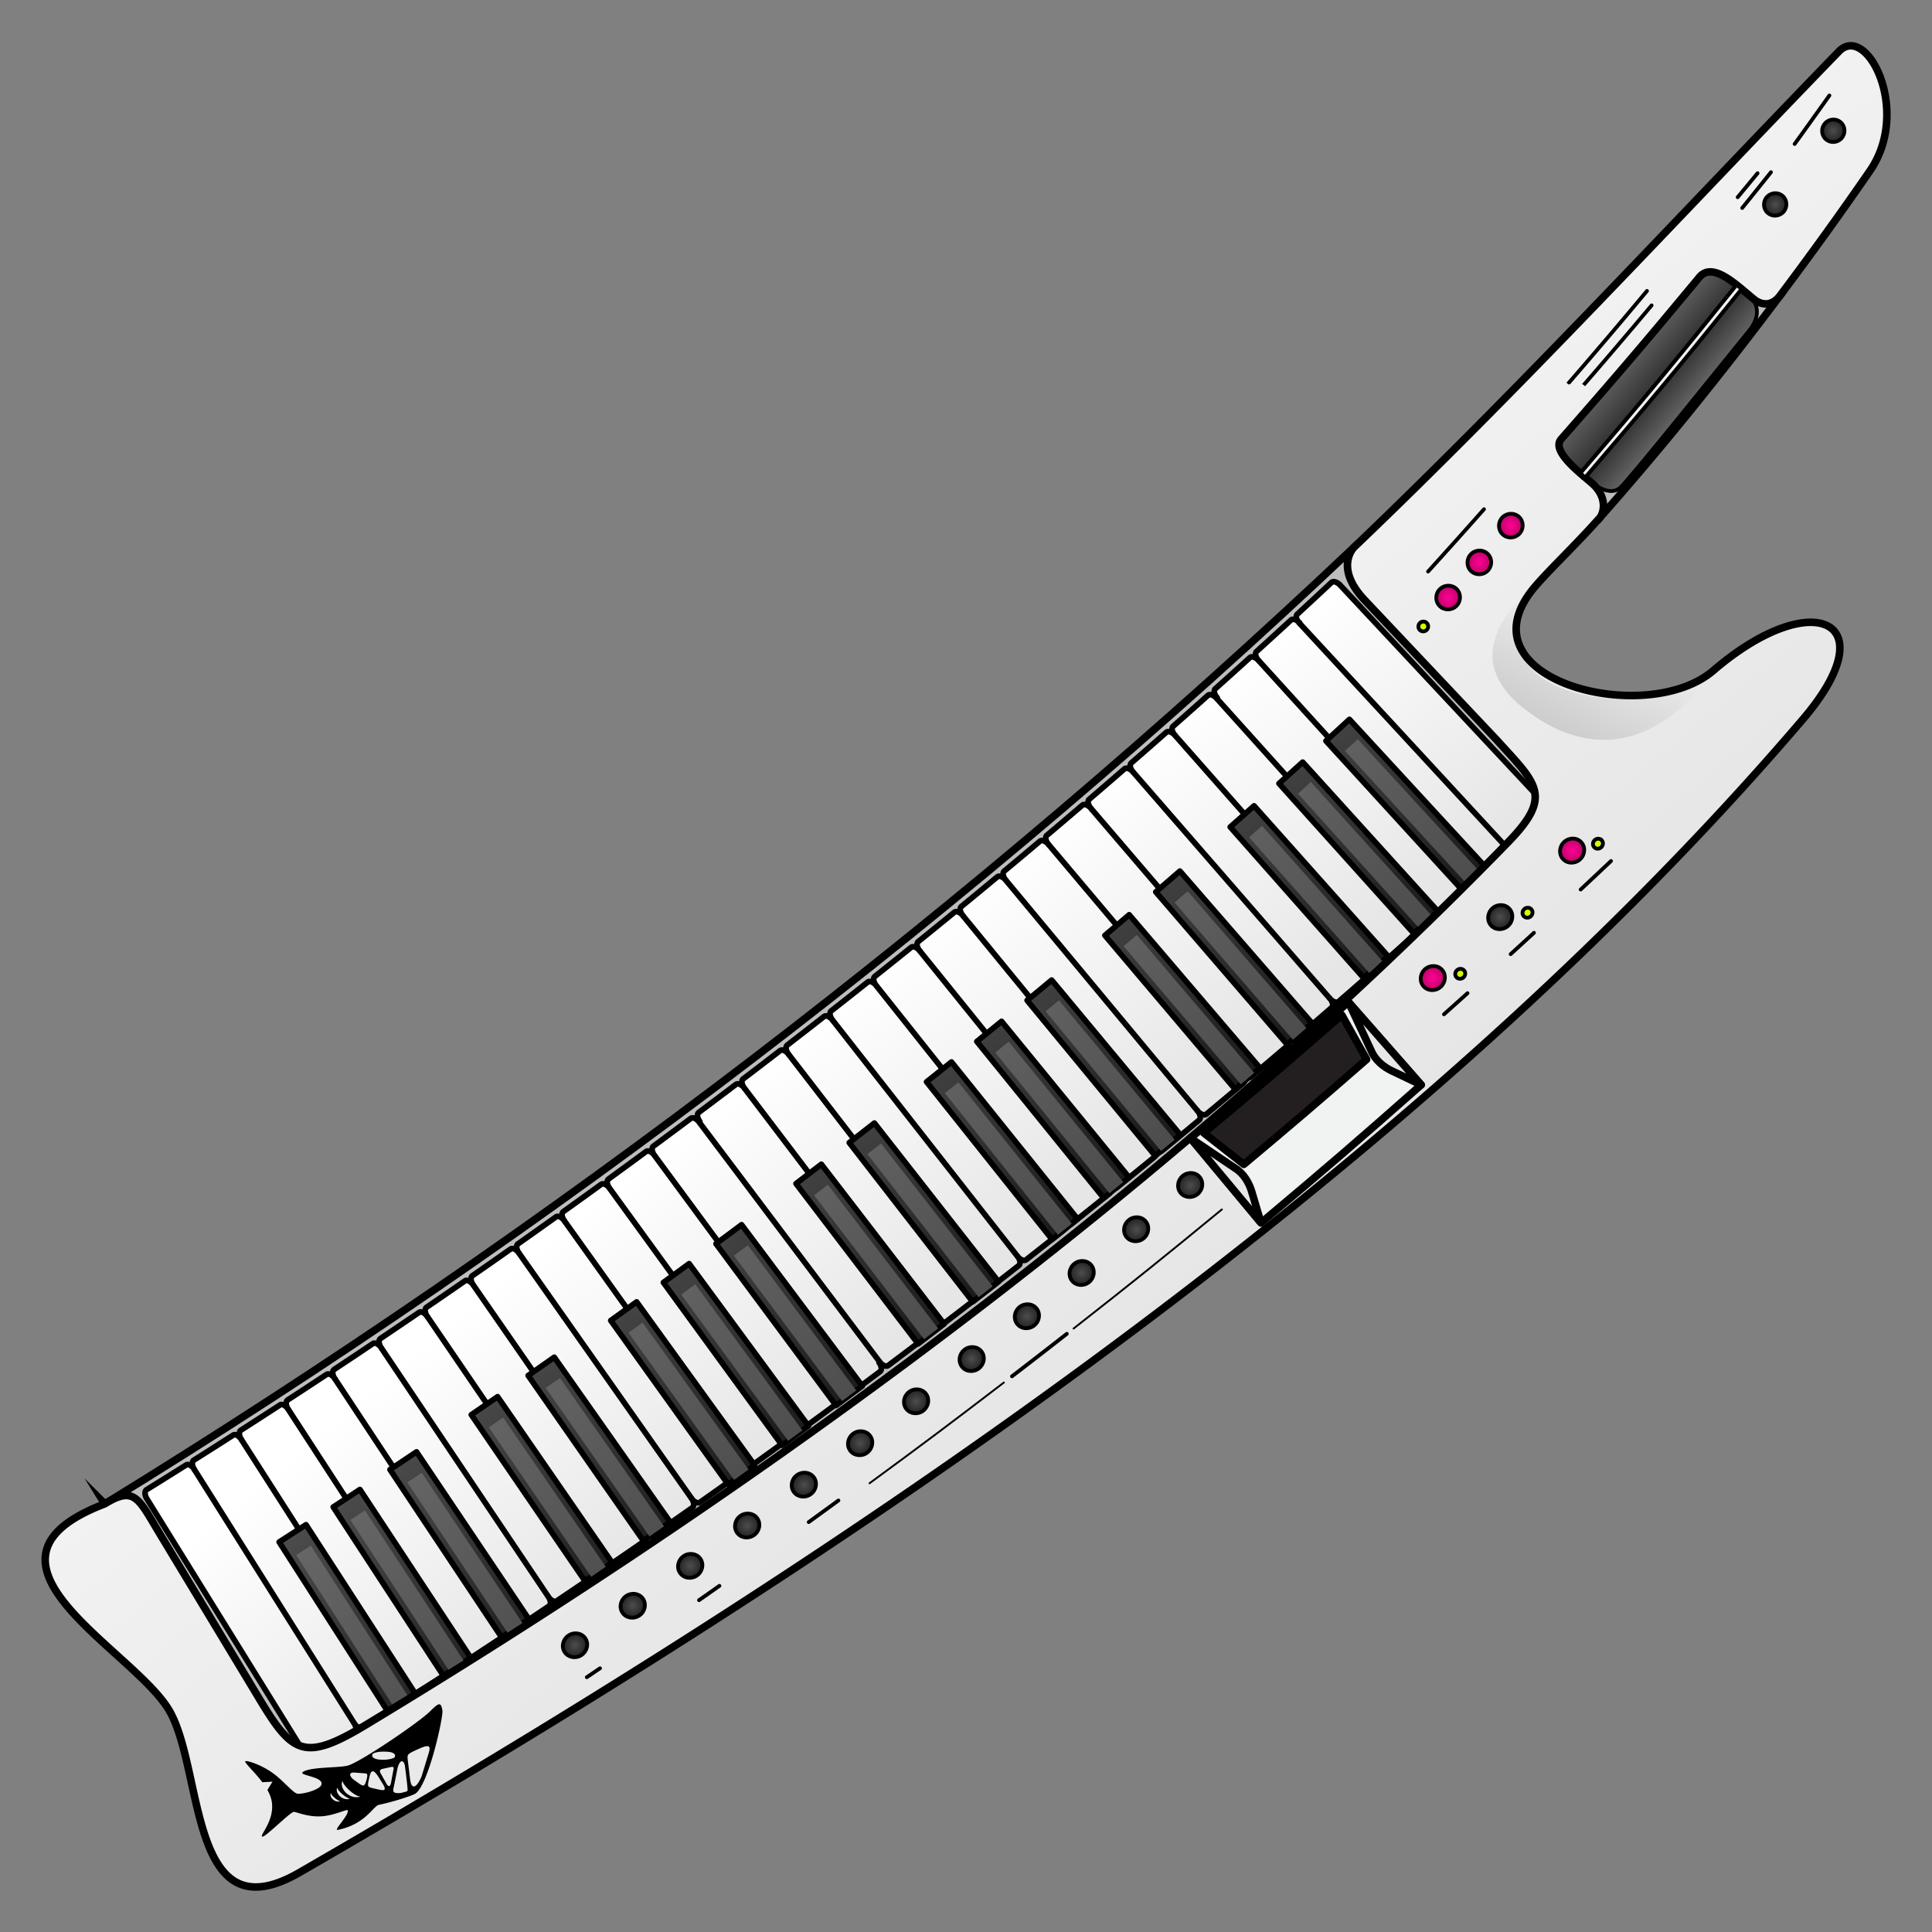<svg xmlns="http://www.w3.org/2000/svg" xmlns:xlink="http://www.w3.org/1999/xlink" viewBox="0 0 256 256">
    <rect x="0" y="0" width="256" height="256" fill="#808080" stroke="none"/>
    <defs>
        <linearGradient id="innoGrad8">
            <stop offset="0" stop-color="#ff0290"/>
            <stop offset="1" stop-color="#b30165"/>
        </linearGradient>
        <linearGradient id="innoGrad7">
            <stop offset="0" stop-color="#4d4d4d"/>
            <stop offset="1" stop-color="#1a1a1a"/>
        </linearGradient>
        <linearGradient id="innoGrad6">
            <stop offset="0" stop-color="#333"/>
            <stop offset="1" stop-color="#666"/>
        </linearGradient>
        <linearGradient id="innoGrad5">
            <stop offset="0" stop-color="#ccc"/>
            <stop offset="1" stop-color="#ccc" stop-opacity="0"/>
        </linearGradient>
        <linearGradient id="innoGrad4">
            <stop offset="0" stop-color="#e6e6e6"/>
            <stop offset="1" stop-color="#f2f2f2"/>
        </linearGradient>
        <linearGradient id="innoGrad3">
            <stop offset="0" stop-color="#4d4d4d"/>
            <stop offset="1" stop-color="#666"/>
        </linearGradient>
        <linearGradient id="innoGrad2">
            <stop offset="0" stop-color="#1a1a1a"/>
            <stop offset="1" stop-color="#4d4d4d"/>
        </linearGradient>
        <linearGradient id="innoGrad1">
            <stop offset="0" stop-color="#fff"/>
            <stop offset="1" stop-color="#e6e6e6"/>
        </linearGradient>
        <linearGradient id="linearGradient1178" x1="176.118" x2="176.118" y1="113.629" y2="145.844" gradientUnits="userSpaceOnUse" xlink:href="#innoGrad1"/>
        <linearGradient id="linearGradient1189" x1="99.35" x2="99.35" y1="148.296" y2="119.591" gradientUnits="userSpaceOnUse" xlink:href="#innoGrad2"/>
        <linearGradient id="linearGradient1197" x1="98.541" x2="98.541" y1="148.269" y2="122.2" gradientUnits="userSpaceOnUse" xlink:href="#innoGrad3"/>
        <linearGradient id="linearGradient1213" x1="-5.814" x2="-5.814" y1="163.048" y2="103.22" gradientUnits="userSpaceOnUse" xlink:href="#innoGrad4"/>
        <linearGradient id="linearGradient1221" x1="184.208" x2="194.858" y1="142.779" y2="138.56" gradientUnits="userSpaceOnUse" xlink:href="#innoGrad5"/>
        <linearGradient id="linearGradient1235" x1="203.655" x2="202.839" y1="121.664" y2="116.908" gradientUnits="userSpaceOnUse" xlink:href="#innoGrad6"/>
        <linearGradient id="linearGradient1243" x1="203.769" x2="204.463" y1="122.351" y2="126.061" gradientUnits="userSpaceOnUse" xlink:href="#innoGrad6"/>
        <radialGradient id="radialGradient1283" cx="221.252" cy="143.727" r="1.472" fx="221.252" fy="143.727" gradientTransform="matrix(1 0 0 .988 0 1.758)" gradientUnits="userSpaceOnUse" xlink:href="#innoGrad7"/>
        <radialGradient id="radialGradient1301" cx="229.63" cy="145.771" r="1.47" fx="229.63" fy="145.771" gradientTransform="matrix(1 0 0 .989 0 1.587)" gradientUnits="userSpaceOnUse" xlink:href="#innoGrad7"/>
        <radialGradient id="radialGradient1309" cx="54.184" cy="144.223" r="1.591" fx="54.184" fy="144.223" gradientTransform="matrix(1 0 0 .954 0 6.617)" gradientUnits="userSpaceOnUse" xlink:href="#innoGrad7"/>
        <radialGradient id="radialGradient1311" cx="60.483" cy="144.708" r="1.589" fx="60.483" fy="144.708" gradientTransform="matrix(1 0 0 .957 0 6.193)" gradientUnits="userSpaceOnUse" xlink:href="#innoGrad7"/>
        <radialGradient id="radialGradient1313" cx="66.66" cy="145.319" r="1.59" fx="66.66" fy="145.319" gradientTransform="matrix(1 0 0 .956 0 6.398)" gradientUnits="userSpaceOnUse" xlink:href="#innoGrad7"/>
        <radialGradient id="radialGradient1315" cx="73.095" cy="145.849" r="1.59" fx="73.095" fy="145.849" gradientTransform="matrix(1 0 0 .956 0 6.421)" gradientUnits="userSpaceOnUse" xlink:href="#innoGrad7"/>
        <radialGradient id="radialGradient1317" cx="79.209" cy="146.595" r="1.589" fx="79.209" fy="146.595" gradientTransform="matrix(1 0 0 .957 0 6.366)" gradientUnits="userSpaceOnUse" xlink:href="#innoGrad7"/>
        <radialGradient id="radialGradient1319" cx="85.307" cy="147.411" r="1.589" fx="85.307" fy="147.411" gradientTransform="matrix(1 0 0 .957 0 6.308)" gradientUnits="userSpaceOnUse" xlink:href="#innoGrad7"/>
        <radialGradient id="radialGradient1321" cx="91.782" cy="148.062" r="1.589" fx="91.782" fy="148.062" gradientTransform="matrix(1 0 0 .956 0 6.523)" gradientUnits="userSpaceOnUse" xlink:href="#innoGrad7"/>
        <radialGradient id="radialGradient1323" cx="91.758" cy="152.844" r="1.588" fx="91.758" fy="152.844" gradientTransform="matrix(1 0 0 .958 0 6.394)" gradientUnits="userSpaceOnUse" xlink:href="#innoGrad7"/>
        <radialGradient id="radialGradient1325" cx="99.302" cy="153.125" r="1.588" fx="99.302" fy="153.125" gradientTransform="matrix(1 0 0 .958 0 6.452)" gradientUnits="userSpaceOnUse" xlink:href="#innoGrad7"/>
        <radialGradient id="radialGradient1327" cx="110.508" cy="150.722" r="1.588" fx="110.508" fy="150.722" gradientTransform="matrix(1 0 0 .957 0 6.454)" gradientUnits="userSpaceOnUse" xlink:href="#innoGrad7"/>
        <radialGradient id="radialGradient1329" cx="116.848" cy="151.638" r="1.588" fx="116.848" fy="151.638" gradientTransform="matrix(1 0 0 .957 0 6.589)" gradientUnits="userSpaceOnUse" xlink:href="#innoGrad7"/>
        <radialGradient id="radialGradient1331" cx="122.95" cy="152.772" r="1.589" fx="122.95" fy="152.772" gradientTransform="matrix(1 0 0 .957 0 6.634)" gradientUnits="userSpaceOnUse" xlink:href="#innoGrad7"/>
        <radialGradient id="radialGradient1333" cx="159.256" cy="160.138" r="1.589" fx="159.256" fy="160.138" gradientTransform="matrix(1 0 0 .957 0 6.853)" gradientUnits="userSpaceOnUse" xlink:href="#innoGrad7"/>
        <radialGradient id="radialGradient1352" cx="183.989" cy="136.28" r="1.543" fx="183.989" fy="136.28" gradientTransform="matrix(1 0 0 .987 0 1.766)" gradientUnits="userSpaceOnUse" xlink:href="#innoGrad8"/>
        <radialGradient id="radialGradient1368" cx="179.607" cy="135.633" r="1.544" fx="179.607" fy="135.633" gradientTransform="matrix(1 0 0 .985 0 2.02)" gradientUnits="userSpaceOnUse" xlink:href="#innoGrad8"/>
        <radialGradient id="radialGradient1370" cx="175.277" cy="135.06" r="1.545" fx="175.277" fy="135.06" gradientTransform="matrix(1 0 0 .985 0 2.01)" gradientUnits="userSpaceOnUse" xlink:href="#innoGrad8"/>
        <radialGradient id="radialGradient1372" cx="167.79" cy="162.233" r="1.589" fx="167.79" fy="162.233" gradientTransform="matrix(1 0 0 .958 0 6.84)" gradientUnits="userSpaceOnUse" xlink:href="#innoGrad8"/>
        <radialGradient id="radialGradient1374" cx="151.165" cy="158.436" r="1.588" fx="151.165" fy="158.436" gradientTransform="matrix(1 0 0 .959 0 6.485)" gradientUnits="userSpaceOnUse" xlink:href="#innoGrad8"/>
    </defs>
    <g stroke-width=".816">
        <path fill="#bcbec0" stroke="#000" stroke-miterlimit="10" d="M9.863 104.696c56.208 8.272 113.248 10.826 169.964 7.398.874 13.732 1.743 27.465 2.617 41.197-59.846 3.349-119.187.969-178.572-7.16 1.996-13.812 3.993-27.624 5.991-41.435z" transform="matrix(.94 -.787 .787 .94 -77.787 108.621)"/>
        <path fill="url(#linearGradient1178)" stroke="#000" stroke-linejoin="round" stroke-miterlimit="10" stroke-width=".612" d="M83.935 146.707c-.026.473.182.864.463.88 2.093.113 3.141.164 5.234.265.282.014.528-.353.551-.825v.002c-.022.471.187.863.47.876 2.093.098 3.14.142 5.234.227.282.012.526-.36.545-.832-.019.472.194.862.477.873 2.094.082 3.141.119 5.235.188.283.01.523-.362.539-.833v-.002c-.016.473.2.858.482.867 2.094.067 3.141.099 5.236.153.283.007.522-.369.535-.843l-.001.004c-.012.472.207.859.489.866 2.095.052 3.141.074 5.236.113.282.005.518-.373.526-.845-.008.472.214.857.497.862 2.095.037 3.144.052 5.239.075.282.003.514-.375.519-.848v-.002c-.005.475.22.855.502.858 2.095.021 3.143.029 5.237.038.284.001.512-.379.514-.853v.002c-.001.472.227.855.508.856 2.096.006 3.145.005 5.24-.002.283-.001.508-.383.507-.854.001.472.232.85.514.849 2.096-.009 3.144-.014 5.239-.036.283-.003.507-.39.502-.86.002.001 0-.001 0-.002.005.473.238.849.52.846a702.94 702.94 0 0 0 5.238-.077c.283-.005.506-.389.497-.862l-.001.004c.008.472.244.847.526.841 2.095-.04 3.143-.063 5.237-.115.283-.007.503-.395.491-.866.012.472.252.851.533.843 2.095-.055 3.144-.088 5.238-.155.284-.009.499-.398.483-.871l.09-.004c.016.471.255.847.536.837 2.095-.071 3.145-.109 5.239-.193.283-.012.492-.401.474-.872.02.47.268.842.549.83 2.095-.086 3.142-.131 5.236-.229.283-.014.49-.409.468-.879l-.042.003c.022.47.269.844.551.83 2.094-.101 3.139-.154 5.232-.269.283-.016.491-.412.466-.882l-1.775-32.406c-.025-.472-.268-.842-.539-.828-2.01.109-3.018.161-5.028.258-.271.013-.471.405-.448.877l.042-.003c-.022-.472-.261-.841-.532-.829-2.011.095-3.015.137-5.026.22-.27.011-.476.403-.458.875-.019-.472-.252-.845-.523-.834-2.012.08-3.016.117-5.027.185-.27.009-.48.398-.465.871l-.085.003c-.016-.472-.247-.846-.52-.837a651.06 651.06 0 0 1-5.03.148c-.27.007-.478.395-.466.866-.012-.472-.243-.848-.515-.841-2.012.051-3.019.072-5.03.11-.271.005-.484.393-.476.864-.009-.472-.232-.851-.505-.846-2.012.036-3.019.049-5.03.073-.271.003-.484.387-.479.86-.005-.472-.23-.85-.504-.847a702.72 702.72 0 0 1-5.028.036c-.271.001-.488.387-.486.858-.002-.472-.223-.854-.495-.853-2.013.007-3.019.007-5.031.002-.27-.001-.492.379-.493.85.001-.472-.214-.854-.486-.855-2.012-.008-3.02-.015-5.031-.035-.271-.003-.494.375-.499.846.005-.472-.212-.854-.483-.857a702.748 702.748 0 0 1-5.029-.073c-.271-.005-.498.374-.506.846.008-.472-.205-.857-.476-.862a647.605 647.605 0 0 1-5.028-.109c-.271-.007-.5.37-.513.841.012-.472-.196-.86-.468-.867a703.39 703.39 0 0 1-5.029-.144c-.271-.009-.503.365-.519.837.016-.471-.191-.861-.462-.87a701.232 701.232 0 0 1-5.027-.182c-.271-.011-.506.362-.525.833.019-.471-.184-.861-.455-.872a701.141 701.141 0 0 1-5.026-.219c-.271-.013-.508.358-.531.829.022-.471-.18-.864-.451-.876-2.01-.096-3.013-.148-5.023-.256-.271-.015-.512.355-.538.827l-.094-.005c.026-.471-.173-.866-.444-.881a704.127 704.127 0 0 1-5.022-.292c-.271-.017-.515.352-.544.822.029-.471-.165-.867-.435-.884a650.592 650.592 0 0 1-5.021-.329c-.271-.019-.516.348-.548.818.032-.471-.16-.867-.431-.886-2.008-.14-3.013-.214-5.02-.367-.271-.021-.518.345-.554.816.036-.47-.153-.868-.424-.889a701.239 701.239 0 0 1-5.017-.402c-.271-.022-.521.339-.56.81.039-.47-.15-.87-.42-.893a701.27 701.27 0 0 1-5.014-.439c-.271-.024-.525.336-.567.806.042-.47-.14-.87-.411-.895-2.005-.184-3.007-.28-5.011-.477-.27-.026-.526.333-.572.804.046-.469-.134-.871-.405-.898a701.952 701.952 0 0 1-5.009-.513c-.27-.028-.529.329-.578.798.049-.469-.129-.874-.398-.902a648.146 648.146 0 0 1-5.004-.547c-.27-.03-.532.323-.585.791.053-.469-.122-.873-.392-.903a773.846 773.846 0 0 1-5.002-.586c-.27-.032-.534.321-.591.79.057-.468-.114-.874-.384-.907-2-.243-3-.367-4.999-.622-.269-.034-.538.317-.598.785.06-.468-.108-.876-.378-.911a695.624 695.624 0 0 1-4.994-.658c-.27-.037-.539.314-.603.781.063-.467-.103-.876-.372-.913a643.382 643.382 0 0 1-4.99-.696c-.27-.039-.542.309-.609.776-1.533 10.709-3.068 21.419-4.604 32.128-.067.468.106.874.387.914 2.079.296 3.118.442 5.197.726.28.038.558-.31.622-.777-.064.468.112.878.393.916 2.08.281 3.121.419 5.202.688.281.036.557-.313.617-.781-.061.468.117.874.397.91 2.082.266 3.123.396 5.206.649.281.034.553-.319.61-.787v-.003c-.057.47.125.878.405.912 2.083.251 3.126.372 5.211.609.281.032.551-.32.604-.791l.001-.002c-.054.469.128.876.409.907 2.084.235 3.128.351 5.214.573.281.03.55-.326.6-.795-.05.469.136.875.417.904 2.086.22 3.13.325 5.217.532.282.028.546-.329.592-.799v-.003c-.046.472.145.872.426.899 2.087.205 3.131.304 5.219.496.282.026.545-.334.588-.806v.004c-.043.47.15.869.432.895 2.088.189 3.131.282 5.22.459.281.023.542-.339.582-.809-.04.47.156.872.438.896 2.089.174 3.133.257 5.224.418.282.021.538-.343.574-.813h.001c-.036.473.163.869.445.891 2.09.159 3.136.234 5.227.381.282.02.536-.344.569-.816v.001c-.033.471.17.868.452.888 2.091.144 3.137.213 5.229.344.282.018.532-.351.562-.821-.03.471.177.865.459.883 2.092.128 3.137.19 5.229.306.282.016.532-.353.558-.823.036.003.056.002.096.004z" transform="matrix(.94 -.787 .787 .94 -77.787 108.621)"/>
        <path fill="none" stroke="#000" stroke-linejoin="round" stroke-miterlimit="10" stroke-width=".612" d="M19.678 108.036c-1.456 10.719-2.911 21.439-4.369 32.158m10.343-31.37c-1.375 10.731-2.754 21.461-4.132 32.192m10.113-31.448l-3.898 32.22m9.882-31.52c-1.219 10.75-2.439 21.499-3.662 32.248m9.65-31.59l-3.427 32.273m9.42-31.66a117610.11 117610.11 0 0 1-3.193 32.298m9.187-31.731c-.983 10.774-1.969 21.548-2.955 32.321m8.956-31.794l-2.722 32.34m8.722-31.859c-.827 10.786-1.655 21.572-2.486 32.358m8.491-31.921c-.748 10.793-1.5 21.585-2.25 32.378m8.254-31.984c-.668 10.798-1.339 21.596-2.011 32.394m8.021-32.043l-1.677 32.411m7.783-32.1l-1.536 32.421m7.547-32.159c-.432 10.81-.864 21.621-1.298 32.43m7.314-32.212c-.353 10.813-.708 21.626-1.063 32.438m7.078-32.264l-.825 32.442m6.841-32.312c-.195 10.817-.393 21.634-.591 32.451m6.609-32.366l-.354 32.456m6.371-32.413c-.037 10.818-.077 21.636-.117 32.455m12.155-32.502c.12 10.818.236 21.637.354 32.456m-6.373-32.408c.039 10.819.08 21.638.118 32.456m11.915-32.591c.202 10.817.398 21.634.594 32.451m5.427-32.585c.275 10.815.554 21.63.828 32.444m5.187-32.622l1.157 32.435M164 114.849c.438 10.81.872 21.62 1.306 32.431m4.669-32.695c.53 10.805 1.057 21.61 1.584 32.416" transform="matrix(.94 -.787 .787 .94 -77.787 108.621)"/>
        <path fill="url(#linearGradient1189)" stroke="#000" stroke-linejoin="round" stroke-miterlimit="10" stroke-width=".612" d="M168.479 147.788c-1.412.067-2.117.101-3.53.162l-.944-21.751c1.377-.06 2.063-.091 3.439-.156l1.035 21.745zm-7.017.309c-1.413.056-2.12.079-3.533.129l-.768-21.756c1.377-.049 2.066-.074 3.443-.128l.858 21.755zm-7.246.253c-1.413.044-2.12.063-3.533.102l-.584-21.763c1.377-.037 2.066-.056 3.443-.099l.674 21.76zm-10.949.27c-1.413.025-2.123.035-3.536.055l-.306-21.767c1.378-.02 2.067-.03 3.445-.055l.397 21.767zm-7.422.102c-1.413.014-2.119.02-3.533.027l-.12-21.771c1.378-.007 2.067-.012 3.445-.025l.208 21.769zm-11.241.035c-1.414-.005-2.121-.011-3.535-.021l.167-21.769c1.378.011 2.066.015 3.444.02l-.076 21.77zm-7.2-.057c-1.414-.017-2.12-.026-3.534-.049l.349-21.767c1.377.022 2.068.03 3.446.047l-.261 21.769zm-7.152-.115c-1.413-.028-2.12-.044-3.533-.078l.532-21.763c1.377.034 2.065.048 3.442.076l-.441 21.765zm-10.902-.289a690.68 690.68 0 0 1-3.533-.125l.808-21.753c1.377.051 2.065.074 3.442.119-.288 8.704-.43 13.056-.717 21.759zm-7.442-.277c-1.413-.059-2.119-.09-3.531-.154l.994-21.748c1.376.063 2.065.094 3.442.151l-.905 21.751zm-11.085-.535a689.103 689.103 0 0 1-3.53-.201l1.276-21.732c1.376.081 2.063.121 3.438.196-.474 8.696-.709 13.042-1.184 21.737zm-7.234-.426c-1.411-.089-2.117-.133-3.528-.228l1.46-21.721c1.375.092 2.062.136 3.438.223l-1.37 21.726zm-7.186-.482a687.514 687.514 0 0 1-3.525-.261l1.642-21.708c1.375.104 2.061.155 3.436.253-.623 8.687-.932 13.031-1.553 21.716zm-10.942-1.153c-1.409-.119-2.113-.182-3.521-.307l1.918-21.683c1.373.122 2.06.181 3.433.297l-1.83 21.693zm-7.629-.68c-1.408-.132-2.113-.196-3.521-.334l2.113-21.668c1.372.134 2.059.2 3.431.328l-2.023 21.674zm-10.82-1.079a699.58 699.58 0 0 1-3.518-.379l2.388-21.64c1.371.151 2.057.226 3.428.371l-2.298 21.648zm-7.495-.828c-1.406-.162-2.108-.242-3.513-.41l2.576-21.618c1.37.163 2.056.243 3.426.4l-2.489 21.628zm-7.089-.846c-1.405-.174-2.107-.26-3.511-.439l2.757-21.595c1.369.175 2.053.26 3.422.429-1.066 8.642-1.601 12.963-2.668 21.605z" transform="matrix(.94 -.787 .787 .94 -77.787 108.621)"/>
        <path fill="url(#linearGradient1197)" d="M167.67 147.829c-.766.036-1.146.052-1.912.086l-.87-19.566 1.871-.084.911 19.564zm-7.018.297c-.766.029-1.15.045-1.916.072l-.706-19.572c.748-.027 1.121-.042 1.869-.071.301 7.829.453 11.743.753 19.571zm-7.246.249l-1.915.055-.544-19.577c.748-.021 1.123-.03 1.871-.053l.588 19.575zm-10.951.259c-.766.014-1.15.018-1.916.029l-.293-19.581 1.871-.029.338 19.581zm-7.422.095c-.766.007-1.147.011-1.913.016l-.124-19.585c.749-.005 1.122-.008 1.871-.015.068 7.834.099 11.751.166 19.584zm-11.239.024c-.766-.003-1.149-.007-1.916-.012l.132-19.583c.749.005 1.123.008 1.871.011l-.087 19.584zm-7.199-.063l-1.915-.027.297-19.581c.749.012 1.123.016 1.871.025-.101 7.833-.153 11.75-.253 19.583zm-7.152-.121l-1.916-.043.46-19.58c.749.018 1.123.026 1.872.042l-.416 19.581zm-10.902-.3c-.766-.026-1.149-.041-1.916-.068.283-7.828.426-11.742.708-19.571.749.027 1.122.041 1.87.066-.265 7.829-.396 11.743-.662 19.573zm-7.442-.286c-.766-.032-1.149-.05-1.915-.084l.878-19.565c.748.034 1.122.051 1.871.083l-.834 19.566zm-11.085-.544l-1.914-.108 1.13-19.552 1.87.107-1.086 19.553zm-7.234-.433c-.765-.049-1.146-.073-1.911-.124l1.294-19.541 1.87.122-1.253 19.543zm-7.184-.487l-1.913-.142 1.459-19.53c.747.056 1.12.084 1.868.138l-1.414 19.534zm-10.94-1.164c-.764-.065-1.146-.101-1.91-.167.684-7.804 1.024-11.705 1.707-19.509.747.065 1.119.098 1.865.161-.666 7.806-.996 11.71-1.662 19.515zm-7.631-.687c-.764-.072-1.145-.11-1.908-.184l1.882-19.49c.746.072 1.119.106 1.865.177l-1.839 19.497zm-10.818-1.087c-.763-.082-1.145-.125-1.908-.208l2.129-19.467c.745.082 1.118.122 1.863.201l-2.084 19.474zm-7.493-.837l-1.905-.224 2.299-19.449c.745.088 1.118.131 1.862.217l-2.256 19.456zm-7.089-.851l-1.905-.238 2.461-19.431 1.861.235c-.967 7.772-1.449 11.66-2.417 19.434z" transform="matrix(.94 -.787 .787 .94 -77.787 108.621)"/>
        <path fill="#bcbec0" stroke="#000" stroke-miterlimit="10" d="M202.131 126.715c10.188-1.536 20.304-3.546 30.335-5.898-.858-3.823-1.285-5.735-2.135-9.56a825.834 825.834 0 0 1-30.085 4.248c.75 4.486 1.125 6.726 1.885 11.21z" transform="matrix(.94 -.787 .787 .94 -77.787 108.621)"/>
        <path fill="url(#linearGradient1213)" d="M202.131 126.715c.68-.101 1.984-1.025 1.843-3.041-.081-1.164-1.382-5.854.455-6.163 9.127-1.412 13.681-2.181 22.757-3.844 2.203-.331 2.5 3.441 2.936 5.657.135.684.717 1.842 2.345 1.493a402.962 402.962 0 0 0 16.197-4.125c7.625-2.127 9.981-12.494 5.688-12.046-24.687 2.574-49.583 5.814-74.523 7.447 0 0-3.138.184-2.843 5.129l1.238 20.772c.244 6.372.843 8.517-6.132 9.233-50.437 5.183-105.311 1.752-155.96-6.104-7.847-1.217-8.053-2.813-6.914-9.975 1.258-8.079 1.888-12.12 3.14-20.199.68-4.386 1.25-5.7-2.493-6.254-16.536-5.715-7.69 14.103-8.998 21.631-1.279 7.363-14.088 20.038-.448 22.431 61.792 10.843 138.695 19.879 204.652 8.733 13.942-2.355 9.985-10.416-4.075-10.243-9.672.119-21.958-17.212-8.861-19.348 2.451-.399 6.134-.615 9.996-1.184z" transform="matrix(.94 -.787 .787 .94 -77.787 108.621)"/>
        <path fill="url(#linearGradient1221)" d="M192.133 127.9c-14.062 3.538-.873 19.531 8.861 19.348 0 0-15.14 5.169-18.342-10.064-2.152-10.24 9.481-9.284 9.481-9.284z" transform="matrix(.94 -.787 .787 .94 -77.787 108.621)"/>
        <path fill="url(#linearGradient1235)" stroke="#000" stroke-miterlimit="10" stroke-width=".408" d="M229.676 116.896c-.378-1.787-.995-3.453-2.49-3.229-9.076 1.663-13.63 2.433-22.757 3.844-1.233.208-1.052 2.389-.774 4.153 10.445-1.744 15.651-2.697 26.021-4.768z" transform="matrix(.94 -.787 .787 .94 -77.787 108.621)"/>
        <path fill="url(#linearGradient1243)" stroke="#000" stroke-miterlimit="10" stroke-width=".408" d="M203.769 122.351c10.454-1.741 15.665-2.695 26.044-4.764 0 0 1.302 3.289-2.287 3.971-3.589.682-19.592 3.911-21.507 4.06-1.915.149-2.25-3.267-2.25-3.267z" transform="matrix(.94 -.787 .787 .94 -77.787 108.621)"/>
        <g fill="#ff0290" stroke="#000" stroke-miterlimit="10" stroke-width=".408" transform="matrix(.94 -.787 .787 .94 -77.787 108.621)">
            <ellipse cx="183.989" cy="136.28" fill="url(#radialGradient1352)" rx="1.293" ry="1.273" transform="rotate(-4.571)"/>
            <ellipse cx="179.607" cy="135.633" fill="url(#radialGradient1368)" rx="1.294" ry="1.271" transform="rotate(-4.22)"/>
            <ellipse cx="175.277" cy="135.06" fill="url(#radialGradient1370)" rx="1.295" ry="1.272" transform="rotate(-3.91)"/>
            <ellipse cx="167.79" cy="162.233" fill="url(#radialGradient1372)" rx="1.339" ry="1.272" transform="rotate(-3.279)"/>
            <ellipse cx="151.165" cy="158.436" fill="url(#radialGradient1374)" rx="1.338" ry="1.273" transform="rotate(-1.926)"/>
        </g>
        <path fill="#f1f2f2" stroke="#000" stroke-linejoin="round" stroke-miterlimit="10" d="M147.754 149.396c-9.012.244-13.521.31-22.536.317l-.033 11.916c9.141-.008 13.712-.072 22.849-.319-.112-4.765-.169-7.148-.28-11.914z" transform="matrix(.94 -.787 .787 .94 -77.787 108.621)"/>
        <path fill="#231f20" stroke="#000" stroke-linejoin="round" stroke-miterlimit="10" d="M127.817 155.593c-.458-2.149-.685-3.227-1.137-5.377 7.849.009 11.771-.031 19.619-.201-.407 2.159-.609 3.239-1.022 5.398-6.982.143-10.476.178-17.46.18z" transform="matrix(.94 -.787 .787 .94 -77.787 108.621)"/>
        <path fill="#e6e7e8" stroke="#000" stroke-linejoin="round" stroke-miterlimit="10" d="M147.754 149.396c-.594 2.248-.895 3.374-1.497 5.621-.329 1.048-.085 2.207.286 3.033.593 1.304.893 1.957 1.49 3.26l-.279-11.914zM125.218 149.714c.64 2.235.964 3.352 1.612 5.586.351 1.041.128 2.21-.226 3.044-.566 1.316-.85 1.971-1.42 3.286l.034-11.916z" transform="matrix(.94 -.787 .787 .94 -77.787 108.621)"/>
        <path fill="none" stroke="#000" stroke-miterlimit="10" d="M202.131 126.715c.68-.101 1.984-1.025 1.843-3.041-.081-1.164-1.382-5.854.455-6.163 9.127-1.412 13.681-2.181 22.757-3.844 2.203-.331 2.5 3.441 2.936 5.657.135.684.717 1.842 2.345 1.493a402.962 402.962 0 0 0 16.197-4.125c7.625-2.127 9.981-12.494 5.688-12.046-24.687 2.574-49.583 5.814-74.523 7.447 0 0-3.138.184-2.843 5.129l1.238 20.772c.244 6.372.843 8.517-6.132 9.233-50.437 5.183-105.311 1.752-155.96-6.104-7.847-1.217-8.053-2.813-6.914-9.975 1.258-8.079 1.888-12.12 3.14-20.199.68-4.386 1.25-5.7-2.493-6.254-16.536-5.715-7.69 14.103-8.998 21.631-1.279 7.363-14.088 20.038-.448 22.431 61.792 10.843 138.695 19.879 204.652 8.733 13.942-2.355 9.985-10.416-4.075-10.243-9.672.119-21.958-17.212-8.861-19.348 2.451-.399 6.134-.615 9.996-1.184z" transform="matrix(.94 -.787 .787 .94 -77.787 108.621)"/>
        <path d="M58.619 226.639c.151.845-1.89 10.085-3.636 11.062-.477.265-2.869 1.054-4.788 1.451-.727.15-1.785 2.586-5.431 3.317-.667.134 1.54-1.986 1.311-2.604-.067-.18-1.68.647-3.303.791-1.875.165-3.358-.519-3.81-.576-.452-.058-3.856 3.455-4.217 3.275-.364-.183 1.608-2.043 1.28-4.535-.071-.55-.293-1.106-.593-1.64l.672-1.098c-.54.028-.81.044-1.349.07-1.07-1.433-2.388-2.566-2.25-2.773.108-.16 2.007.397 3.58 1.517 1.573 1.122 2.823 2.81 3.416 2.793 1.186-.036 2.788-.63 3.036-1.103.622-1.184-3.075-1.307-2.41-1.788.958-.693 4.734-.527 5.95-.847 1.63-.429 9.396-5.703 10.87-7.154 1.205-1.187 1.46-1.339 1.672-.158zm-13.238 9.335c-.468.978.898 2.536 2.392 2.084-.83-.043-2.317-1.488-2.392-2.084zm-.692.892c-.331.695.633 1.796 1.692 1.48-.378-.024-1.63-.985-1.692-1.48m-.85.706c-.247.516.475 1.34 1.263 1.105-.28-.014-1.214-.736-1.262-1.105m5.518-5.13c-.12.211-.028.546.654.675.865.163 2.004-.023 2.258-.252.098-.087.284-.625-.78-.735-1.163-.12-2.01.103-2.132.313zm4.654.62c.134 1.09.2 1.632.33 2.722.155 1.276.773 1.318 1.51-.377.403-1.31.602-1.963 1.001-3.272.225-.856-.06-.985-1.332-.416-1.554.692-1.541.73-1.509 1.343zm-.366.865c-.203-.857-.698-.7-.965.344a708.92 708.92 0 0 1-.517 2.581c-.147.582-.061.787.849.738.145-.03.218-.042.364-.073.28-.09.586-.121.624-.257.06-.219-.355-3.333-.355-3.333zm-1.829 2.263c.136-.725.204-1.087.338-1.812.044-.23-.083-.287-.309-.25-.478.105-.716.159-1.194.263-.271.072-.391.26-.252.512.295.53.444.795.741 1.325.352.662.587.508.676-.038zm-1.758-.877c-.55-.81-.858-.815-1.079.008-.079.367-.12.547-.199.915-.034.461-.053.504.404.66l1.047.238c.708.142.973.098.542-.678-.284-.456-.428-.686-.715-1.143zm-2.371 1.094c.47.291.596.242.782-.25l.114-.384c.13-.518.128-.784-.166-.787-.482-.037-.721-.054-1.204-.092-1.11-.152-.921.424-.414.872l.888.641z"/>
        <path fill="none" stroke="#000" stroke-linecap="round" stroke-miterlimit="10" stroke-width=".204" d="M102.318 157.385c8.22.266 12.33.349 20.553.419m-48.195-1.754c7.244.465 10.869.659 18.119.973" transform="matrix(.94 -.787 .787 .94 -77.787 108.621)"/>
        <path fill="none" stroke="#000" stroke-linecap="round" stroke-miterlimit="10" stroke-width=".408" d="M158.232 156.927c-1.365.048-2.048.072-3.413.115m-60.922.029c2.998.126 4.498.184 7.496.283m-48.961-3.446c1.072.094 1.607.139 2.68.229m11.829.912c1.583.111 2.375.164 3.958.268m-33.113-2.809c.685.071 1.028.104 1.713.174m128.429 3.85c-1.365.063-2.045.095-3.41.152m14.773-.754c-1.796.107-2.693.157-4.489.255m9.419-36.939c3.587-.495 5.376-.751 8.956-1.285m51.085-8.713c2.502-.634 3.75-.956 6.246-1.609m-14.657 2.068c1.322-.241 1.986-.363 3.308-.609m-3.682 1.816c1.946-.382 2.923-.576 4.866-.969m-30.28 4.638a694.793 694.793 0 0 0 11.148-1.884m-12.19.668a690.362 690.362 0 0 0 12.811-2.185" transform="matrix(.94 -.787 .787 .94 -77.787 108.621)"/>
        <g fill="#231f20" stroke="#000" stroke-miterlimit="10" stroke-width=".408" transform="matrix(.94 -.787 .787 .94 -77.787 108.621)">
            <ellipse cx="221.252" cy="143.727" fill="url(#radialGradient1283)" rx="1.222" ry="1.204" transform="rotate(-7.671)"/>
            <ellipse cx="229.63" cy="145.771" fill="url(#radialGradient1301)" rx="1.22" ry="1.204" transform="rotate(-8.36)"/>
            <ellipse cx="159.256" cy="160.138" fill="url(#radialGradient1333)" rx="1.339" ry="1.271" transform="rotate(-2.55)"/>
            <ellipse cx="122.95" cy="152.772" fill="url(#radialGradient1331)" rx="1.339" ry="1.27" transform="rotate(.378)"/>
            <path fill="url(#radialGradient1325)" d="M100.64 153.172c-.022.701-.641 1.248-1.381 1.224-.739-.024-1.318-.61-1.294-1.312.024-.703.643-1.253 1.379-1.229.737.025 1.318.614 1.296 1.317z"/>
            <ellipse cx="91.782" cy="148.062" fill="url(#radialGradient1321)" rx="1.339" ry="1.269" transform="rotate(2.883)"/>
            <ellipse cx="79.209" cy="146.595" fill="url(#radialGradient1317)" rx="1.339" ry="1.27" transform="rotate(3.87)"/>
            <ellipse cx="66.66" cy="145.319" fill="url(#radialGradient1313)" rx="1.34" ry="1.27" transform="rotate(4.87)"/>
            <ellipse cx="60.483" cy="144.708" fill="url(#radialGradient1311)" rx="1.339" ry="1.271" transform="rotate(5.417)"/>
            <ellipse cx="54.184" cy="144.223" fill="url(#radialGradient1309)" rx="1.341" ry="1.268" transform="rotate(5.918)"/>
            <ellipse cx="73.095" cy="145.849" fill="url(#radialGradient1315)" rx="1.34" ry="1.27" transform="rotate(4.433)"/>
            <ellipse cx="85.307" cy="147.411" fill="url(#radialGradient1319)" rx="1.339" ry="1.271" transform="rotate(3.302)"/>
            <path fill="url(#radialGradient1323)" d="M93.095 152.902c-.028.7-.652 1.243-1.392 1.212-.739-.03-1.312-.623-1.281-1.323.03-.702.651-1.247 1.388-1.217.737.03 1.314.626 1.285 1.328z"/>
            <ellipse cx="110.508" cy="150.722" fill="url(#radialGradient1327)" rx="1.338" ry="1.27" transform="rotate(1.381)"/>
            <ellipse cx="116.848" cy="151.638" fill="url(#radialGradient1329)" rx="1.338" ry="1.269" transform="rotate(.922)"/>
        </g>
        <g>
            <path fill="#d0ff01" stroke="#000" stroke-miterlimit="10" stroke-width=".408" d="M172.513 134.467a.533.525 0 0 1-.533.525.533.525 0 0 1-.533-.525.533.525 0 0 1 .533-.525.533.525 0 0 1 .533.525zm-22.935 29.992a.552.525 1.44 0 1-.565.51.552.525 1.44 0 1-.538-.538.552.525 1.44 0 1 .565-.51.552.525 1.44 0 1 .538.538zm9.824.212a.552.525.838 0 1-.56.517.552.525.838 0 1-.544-.534.552.525.838 0 1 .56-.516.552.525.838 0 1 .544.533zm10.655-.174a.553.524.23 0 1-.555.522.553.524.23 0 1-.551-.526.553.524.23 0 1 .555-.522.553.524.23 0 1 .55.526z" transform="matrix(.889 -.844 .844 .889 -77.787 108.621)"/>
        </g>
        <path fill="#f1f2f2" stroke="#000" stroke-miterlimit="10" stroke-width=".408" d="M203.769 122.351l-.103-.688c10.44-1.743 15.646-2.696 26.01-4.767l.137.691c-10.379 2.069-15.59 3.022-26.044 4.764z" transform="matrix(.94 -.787 .787 .94 -77.787 108.621)"/>
    </g>
</svg>
